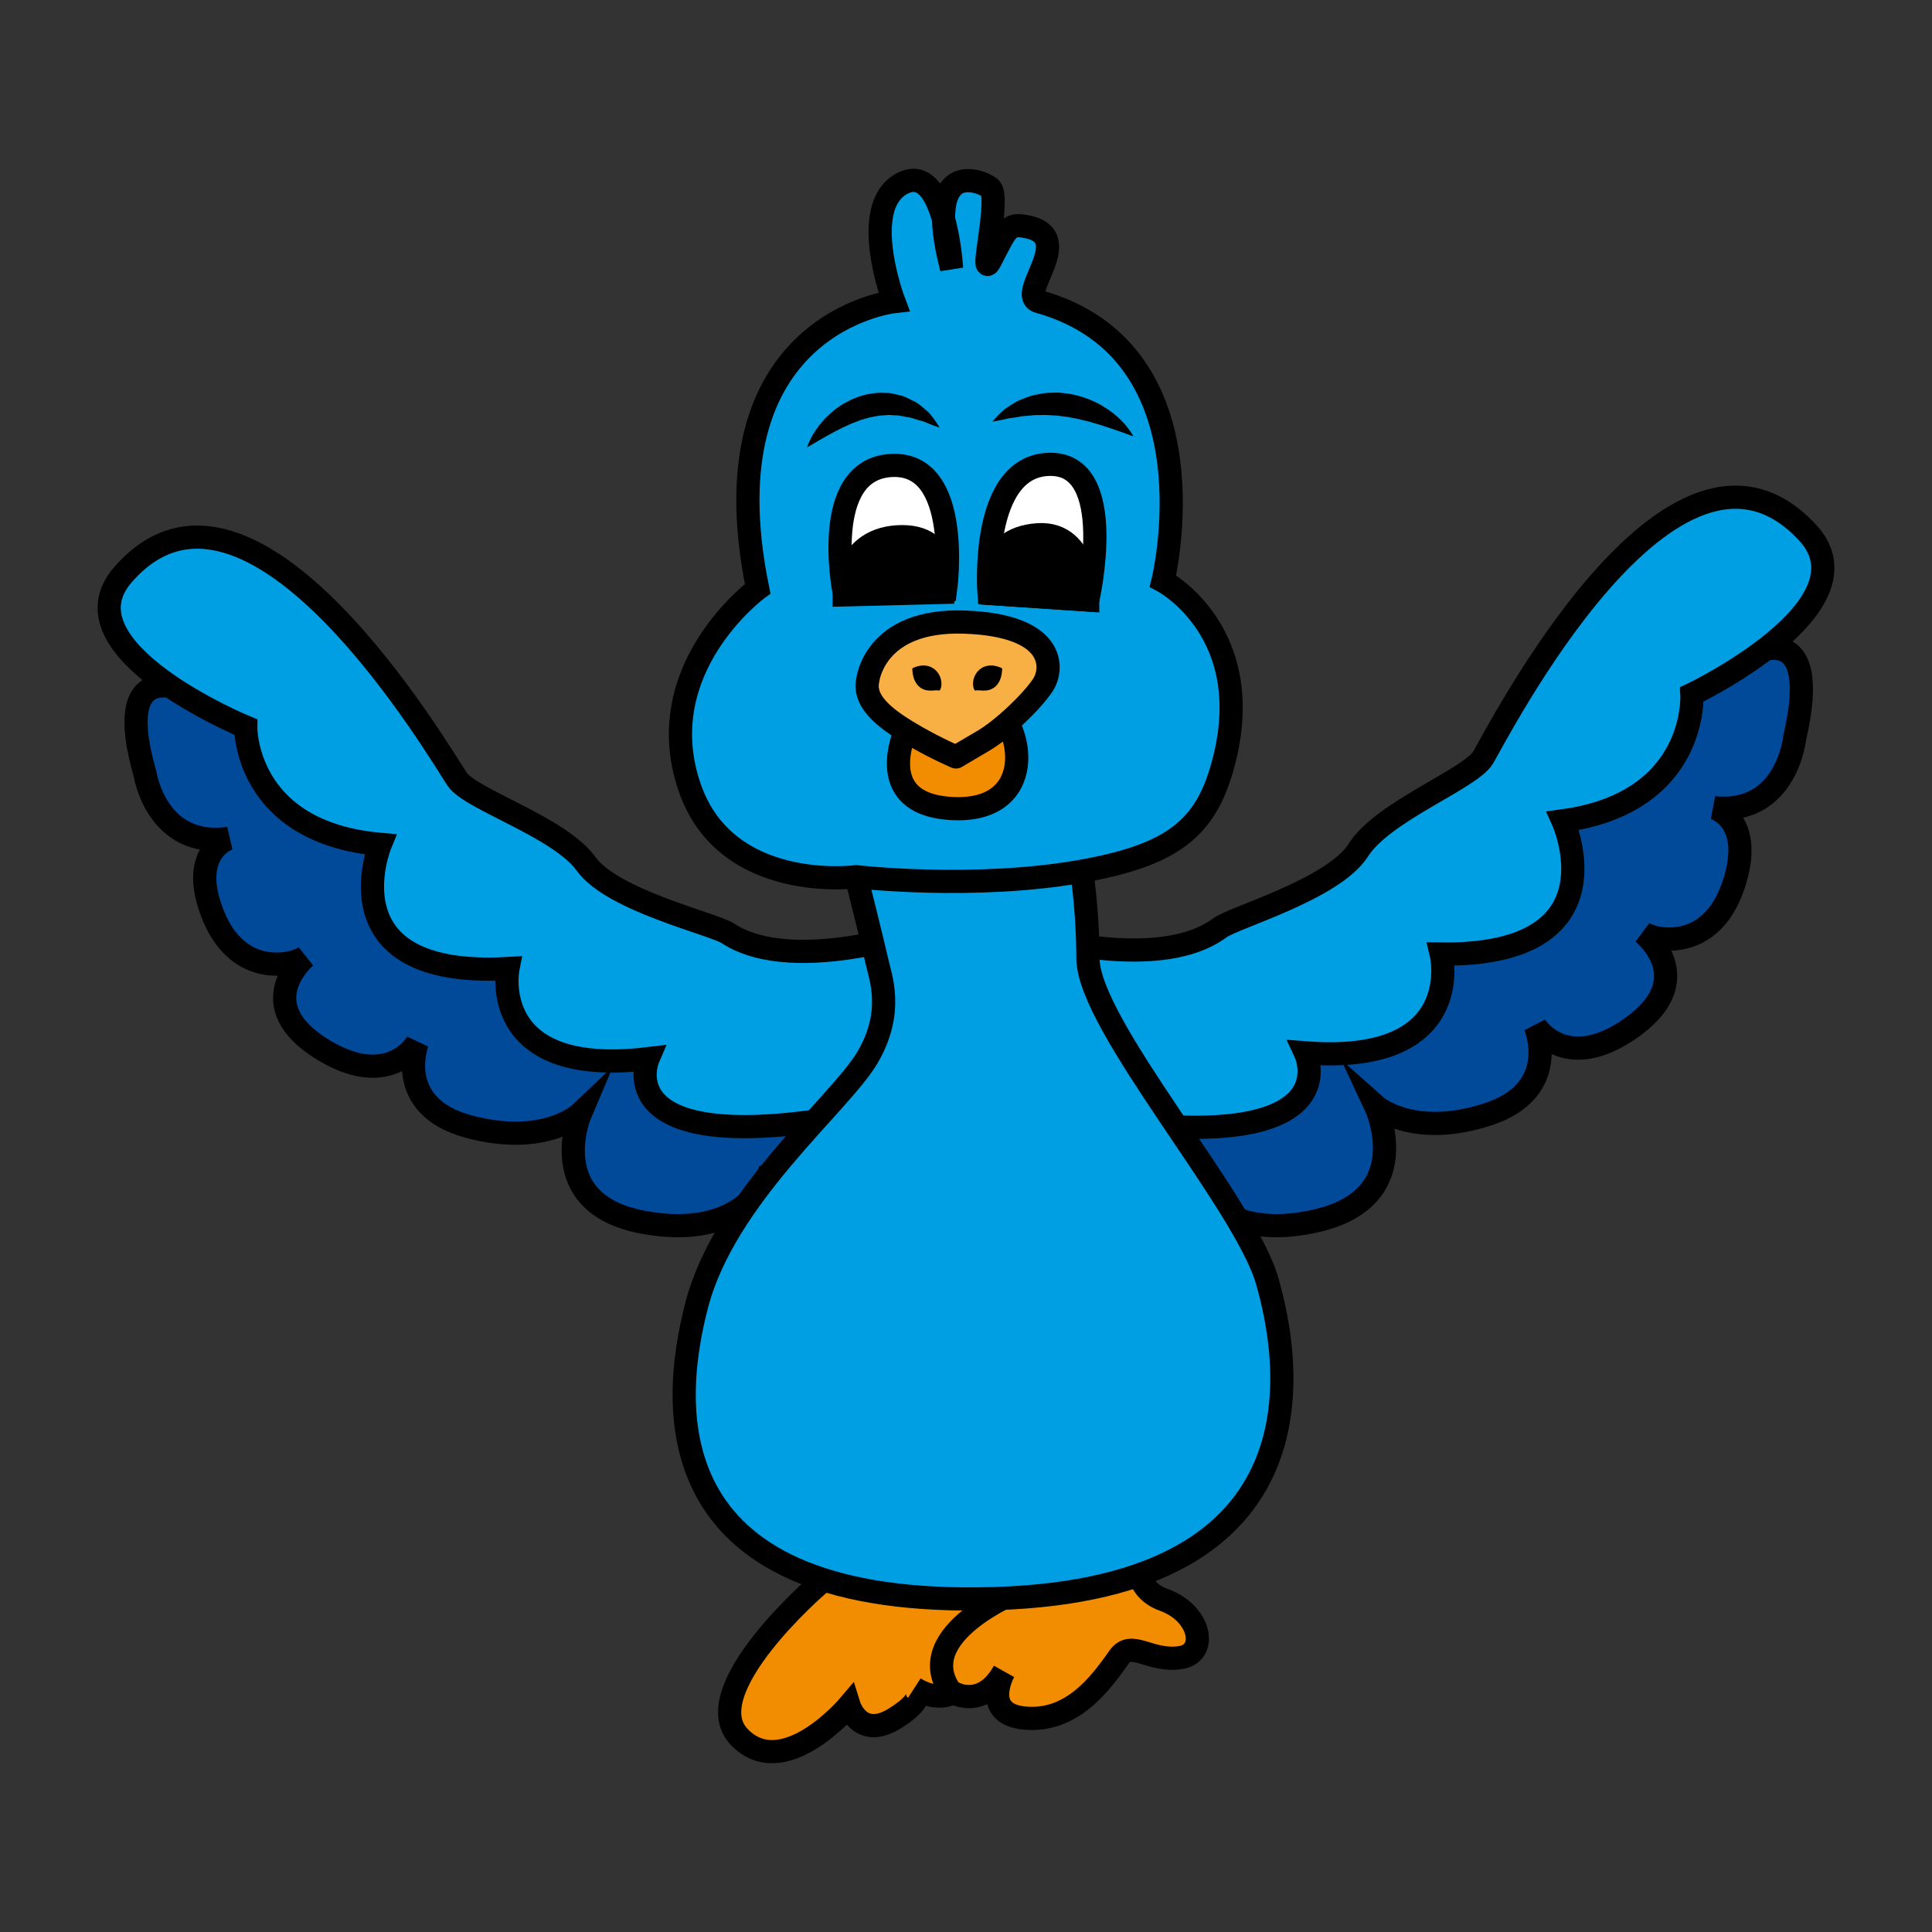 <?xml version="1.0" encoding="utf-8"?>
<!-- Generator: Adobe Illustrator 16.0.0, SVG Export Plug-In . SVG Version: 6.00 Build 0)  -->
<!DOCTYPE svg PUBLIC "-//W3C//DTD SVG 1.1//EN" "http://www.w3.org/Graphics/SVG/1.1/DTD/svg11.dtd">
<svg version="1.1" id="Calque_1" xmlns="http://www.w3.org/2000/svg" xmlns:xlink="http://www.w3.org/1999/xlink" x="0px" y="0px"
	 width="250px" height="250px" viewBox="0 0 250 250" enable-background="new 0 0 250 250" xml:space="preserve">
<rect x="0" y="0" width="250" height="250" fill="#333333" stroke="none"/>
<g>
	<path fill="#F28C00" stroke="#000000" stroke-width="3" stroke-miterlimit="10" d="M105.851,205.074
		c0,0-15.918,13.714-10.191,19.69c5.729,5.976,14.209-4.067,14.209-4.067s1.387,4.465,5.885,1.69
		c4.498-2.773,2.596-3.923,2.596-3.923s6.473,4.464,8.035-5.355c1.563-9.82-3.779-17.185-3.779-17.185l-13.373,1.115
		L105.851,205.074z"/>
	<path fill="#F28C00" stroke="#000000" stroke-width="3" stroke-miterlimit="10" d="M131.63,205.936c0,0-13.539,5.475-8.777,12.721
		c0.301,0.458,4.242,2.678,7.068-2.381c0,0-3.086,5.498,2.652,6.041c6.125,0.58,9.833-4.477,12.21-7.857
		c1.65-2.35,4.002,0.64,7.975,0.031c3.578-0.548,2.678-5.728-2.158-7.467c-4.396-1.582-3.234-6.178-3.234-6.178l-0.709-1.755h-15.25
		l-1.637,4.017L131.63,205.936z"/>
	<path fill="#004A99" stroke="#000000" stroke-width="3" stroke-miterlimit="10" d="M226.515,84.692c0,0,9.438-5.171,5.715,10.793
		c0,0-1.021,10.001-10.443,9.04c0,0,5.432,1.518,2.49,10.118c-2.941,8.602-10.156,7.12-11.715,6.03c0,0,7.781,6.061-1.83,12.575
		c-8.346,5.656-12.09-0.539-12.09-0.539s3.59,8.335-6.139,11.494c-9.729,3.161-14.502-1.097-14.502-1.097s5.51,11.744-7.506,14.827
		c-13.018,3.083-16.396-5.476-16.396-5.476l-12.131-3.359l74.375-64.569L226.515,84.692z"/>
	<path fill="#009FE3" stroke="#000000" stroke-width="3" stroke-miterlimit="10" d="M157.86,120.055
		c1.832-1.358,14.697-5,17.896-10.041c3.197-5.039,14.424-9.185,16.137-11.961c1.713-2.778,24.561-47.989,42.014-29.125
		c8.832,9.545-14.979,20.927-14.979,20.927s0.857,13.958-16.684,16.359c0,0,7.943,17.537-15.752,17.235
		c0,0,3.453,14.418-17.568,12.786c0,0,5.506,11.715-20.857,9.307c-26.363-2.407-23.417-11.55-23.417-11.55l6.18-13.677
		C130.83,120.315,149.327,126.381,157.86,120.055z"/>
	<path fill="#004A99" stroke="#000000" stroke-width="3" stroke-miterlimit="10" d="M23.99,89.397c0,0-9.661-4.612-5.221,10.751
		c0,0,1.473,9.683,10.844,8.332c0,0-5.359,1.716-2.031,9.951c3.326,8.237,10.469,6.479,11.975,5.35c0,0-7.498,6.237,2.4,12.15
		c8.592,5.134,12.051-1.057,12.051-1.057s-3.209,8.263,6.652,10.908c9.863,2.646,14.439-1.706,14.439-1.706
		s-4.973,11.668,8.17,14.091c13.143,2.425,16.131-6.049,16.131-6.049l11.965-3.802l-77.22-59.523L23.99,89.397z"/>
	<path fill="#009FE3" stroke="#000000" stroke-width="3" stroke-miterlimit="10" d="M94.173,120.767
		c-1.891-1.239-14.908-4.215-18.33-8.977c-3.424-4.761-14.826-8.297-16.664-10.924C57.343,98.241,32.47,55.273,15.89,74.391
		C7.5,84.064,31.801,94.085,31.801,94.085s-0.224,13.614,17.407,15.176c0,0-7.141,17.408,16.516,16.069
		c0,0-2.795,14.177,18.131,11.663c0,0-4.971,11.637,21.256,8.133c26.229-3.504,22.871-12.267,22.871-12.267l-6.791-13.03
		C121.191,119.829,102.984,126.543,94.173,120.767z"/>
	<path fill="#009FE3" stroke="#000000" stroke-width="3" stroke-miterlimit="10" d="M110.796,113.448c0,0,2.227,8.908,2.666,10.912
		c0.439,2.005,2.309,6.576-1.27,12.57c-3.58,5.995-18.346,17.907-22.014,31.866c-3.67,13.96-4.943,39.395,38.543,38.06
		c43.488-1.336,38.183-30.938,35.244-41.13s-23.189-33.138-23.189-41.74c0-7.886-1.357-14.938-1.357-14.938l-34.979-6.339
		L110.796,113.448z"/>
	<path fill="#009FE3" stroke="#000000" stroke-width="3" stroke-miterlimit="10" d="M115.671,39.029c0,0-24.666,2.736-17.631,37.159
		c0,0-14.061,10.304-8.816,25.666c4.727,13.845,21.572,11.594,21.572,11.594s15.291,1.76,29.195-0.717
		c11.808-2.103,15.935-5.621,18.152-13.385c4.99-17.467-7.656-24.162-7.656-24.162s7.266-29.616-16.048-36.155
		c-3.182-0.893,5.576-8.822-2.229-9.802c-1.922-0.241-2.225,1.054-4.107,4.595c-1.385,2.604,1.408-8.431,0-9.522
		c-1.408-1.093-8.666-3.72-4.969,10.415c0,0-0.832-13.996-6.453-10.94C111.058,26.829,115.671,39.029,115.671,39.029z"/>
	<path fill="#F28C00" stroke="#000000" stroke-width="3" stroke-miterlimit="10" d="M117.431,93.941c0,0-4.996,10.049,5.658,10.678
		c11.064,0.653,9.834-10.696,4.588-14.267C122.429,86.784,117.431,93.941,117.431,93.941z"/>
	
		<path fill="#F8AF44" stroke="#000000" stroke-width="3" stroke-linecap="round" stroke-linejoin="round" stroke-miterlimit="10" d="
		M112.283,88.06c0,0,0.785-7.965,12.512-7.561c11.885,0.41,11.535,6.059,10.148,8.152c-1.389,2.094-5.092,5.68-7.738,7.228
		c-2.648,1.548-3.498,2.07-3.498,2.07s-2.412-1.031-5.043-2.532C115.064,93.362,111.654,91.03,112.283,88.06z"/>
	<g>
		<path fill="#004A99" d="M118.052,86.492c0,0,3.178,1.858,3.523,2.863"/>
		<path d="M118.052,86.492c0,0,0.127-0.076,0.321-0.153c0.195-0.08,0.463-0.16,0.752-0.202c0.579-0.084,1.224,0.034,1.729,0.41
			c0.248,0.181,0.47,0.424,0.634,0.713c0.16,0.262,0.277,0.613,0.316,0.931c0.021,0.164,0.019,0.286,0.011,0.46
			c-0.002,0.156-0.043,0.298-0.077,0.4c-0.072,0.208-0.163,0.305-0.163,0.305s-0.166-0.025-0.368-0.031
			c-0.099-0.005-0.219,0.006-0.312,0.014c-0.088,0.017-0.258,0.021-0.377,0.022c-0.256,0.004-0.487-0.006-0.753-0.073
			c-0.241-0.064-0.47-0.175-0.69-0.326c-0.412-0.311-0.731-0.814-0.876-1.362c-0.072-0.275-0.113-0.537-0.13-0.75
			C118.048,86.641,118.052,86.492,118.052,86.492z"/>
	</g>
	<g>
		<path fill="#004A99" d="M129.679,86.492c0,0-3.178,1.858-3.523,2.863"/>
		<path d="M129.679,86.492c0,0,0.004,0.148-0.017,0.356c-0.018,0.213-0.058,0.475-0.13,0.75c-0.145,0.548-0.464,1.052-0.876,1.362
			c-0.22,0.151-0.449,0.262-0.69,0.326c-0.266,0.067-0.497,0.077-0.753,0.073c-0.119-0.002-0.289-0.006-0.377-0.022
			c-0.093-0.008-0.213-0.019-0.312-0.014c-0.202,0.006-0.368,0.031-0.368,0.031s-0.091-0.097-0.163-0.305
			c-0.034-0.103-0.075-0.244-0.077-0.4c-0.008-0.174-0.011-0.296,0.011-0.46c0.039-0.317,0.156-0.669,0.316-0.931
			c0.165-0.289,0.386-0.532,0.634-0.713c0.505-0.376,1.151-0.494,1.729-0.41c0.289,0.042,0.557,0.122,0.752,0.202
			C129.552,86.416,129.679,86.492,129.679,86.492z"/>
	</g>
	<g>
		<path fill-rule="evenodd" clip-rule="evenodd" fill="#FFFFFF" stroke="#000000" stroke-width="3" stroke-miterlimit="10" d="
			M109.232,76.668l13.127-0.369c0,0,2.271-16.575-7.029-16.067S109.232,76.668,109.232,76.668z"/>
		<path fill-rule="evenodd" clip-rule="evenodd" stroke="#000000" stroke-width="3" stroke-miterlimit="10" d="M109.232,76.976
			l12.951-0.325c0,0,1.33-7.688-6.121-7.184C109.218,69.932,109.232,76.976,109.232,76.976z"/>
	</g>
	<g>
		<path fill-rule="evenodd" clip-rule="evenodd" fill="#FFFFFF" stroke="#000000" stroke-width="3" stroke-miterlimit="10" d="
			M140.755,77.64l-12.781-0.866c0,0-1.248-16.489,7.811-16.688C144.843,59.89,140.755,77.64,140.755,77.64z"/>
		<path fill-rule="evenodd" clip-rule="evenodd" stroke="#000000" stroke-width="3" stroke-miterlimit="10" d="M140.755,77.64
			l-12.603-0.837c0,0-1.088-7.141,6.162-7.606C140.776,68.781,140.755,77.64,140.755,77.64z"/>
	</g>
	<g>
		<path d="M104.443,57.884c0,0,0.082-0.324,0.33-0.845c0.235-0.529,0.651-1.232,1.246-2.026c0.32-0.372,0.655-0.799,1.077-1.185
			c0.413-0.396,0.87-0.799,1.401-1.151c0.502-0.391,1.109-0.681,1.713-0.992c0.633-0.258,1.292-0.517,1.988-0.657
			c0.704-0.123,1.407-0.255,2.122-0.192c0.353,0.016,0.706-0.003,1.044,0.068c0.339,0.073,0.673,0.144,0.996,0.229
			c0.662,0.117,1.22,0.455,1.757,0.71c0.55,0.239,0.974,0.61,1.366,0.933c0.38,0.339,0.754,0.602,0.987,0.947
			c0.258,0.313,0.459,0.606,0.625,0.841c0.328,0.472,0.48,0.758,0.48,0.758s-0.333-0.096-0.855-0.293
			c-0.259-0.101-0.575-0.212-0.908-0.365c-0.323-0.173-0.761-0.221-1.169-0.365c-0.418-0.126-0.846-0.3-1.329-0.344
			c-0.473-0.067-0.939-0.228-1.443-0.206c-0.25-0.005-0.497-0.028-0.746-0.049c-0.25-0.015-0.506,0.043-0.76,0.046
			c-0.508,0.001-1.02,0.115-1.533,0.214c-0.26,0.019-0.512,0.121-0.767,0.194c-0.251,0.088-0.516,0.124-0.765,0.225
			c-0.493,0.212-1.008,0.354-1.481,0.598c-0.488,0.204-0.951,0.438-1.397,0.668c-0.455,0.215-0.861,0.471-1.268,0.674
			c-0.38,0.235-0.769,0.418-1.087,0.617c-0.33,0.193-0.618,0.361-0.854,0.5C104.724,57.721,104.443,57.884,104.443,57.884z"/>
	</g>
	<g>
		<path d="M146.647,56.459c0,0-0.304-0.109-0.835-0.302c-0.52-0.19-1.251-0.453-2.106-0.739c-0.852-0.292-1.832-0.597-2.862-0.881
			c-0.515-0.123-1.046-0.25-1.586-0.38c-0.544-0.075-1.08-0.238-1.631-0.268l-0.817-0.114c-0.272-0.013-0.544-0.026-0.813-0.04
			c-0.542-0.058-1.071-0.025-1.593-0.021c-0.527-0.028-1.024,0.065-1.515,0.099c-0.497,0.014-0.957,0.101-1.39,0.181
			c-0.431,0.084-0.864,0.094-1.22,0.189c-0.354,0.097-0.682,0.156-0.954,0.213c-0.544,0.109-0.887,0.149-0.887,0.149
			s0.196-0.258,0.593-0.669c0.2-0.204,0.442-0.46,0.745-0.727c0.294-0.28,0.683-0.505,1.1-0.78c0.215-0.131,0.438-0.267,0.669-0.407
			c0.235-0.136,0.502-0.218,0.767-0.334c0.539-0.203,1.109-0.458,1.739-0.552c0.623-0.127,1.277-0.266,1.949-0.252
			c0.335-0.007,0.675-0.026,1.014-0.017l1.012,0.109c0.68,0.064,1.328,0.259,1.969,0.43c0.629,0.199,1.234,0.442,1.794,0.712
			c1.119,0.554,2.068,1.216,2.799,1.871c0.729,0.659,1.257,1.285,1.584,1.758C146.511,56.152,146.647,56.459,146.647,56.459z"/>
	</g>
</g>
</svg>

